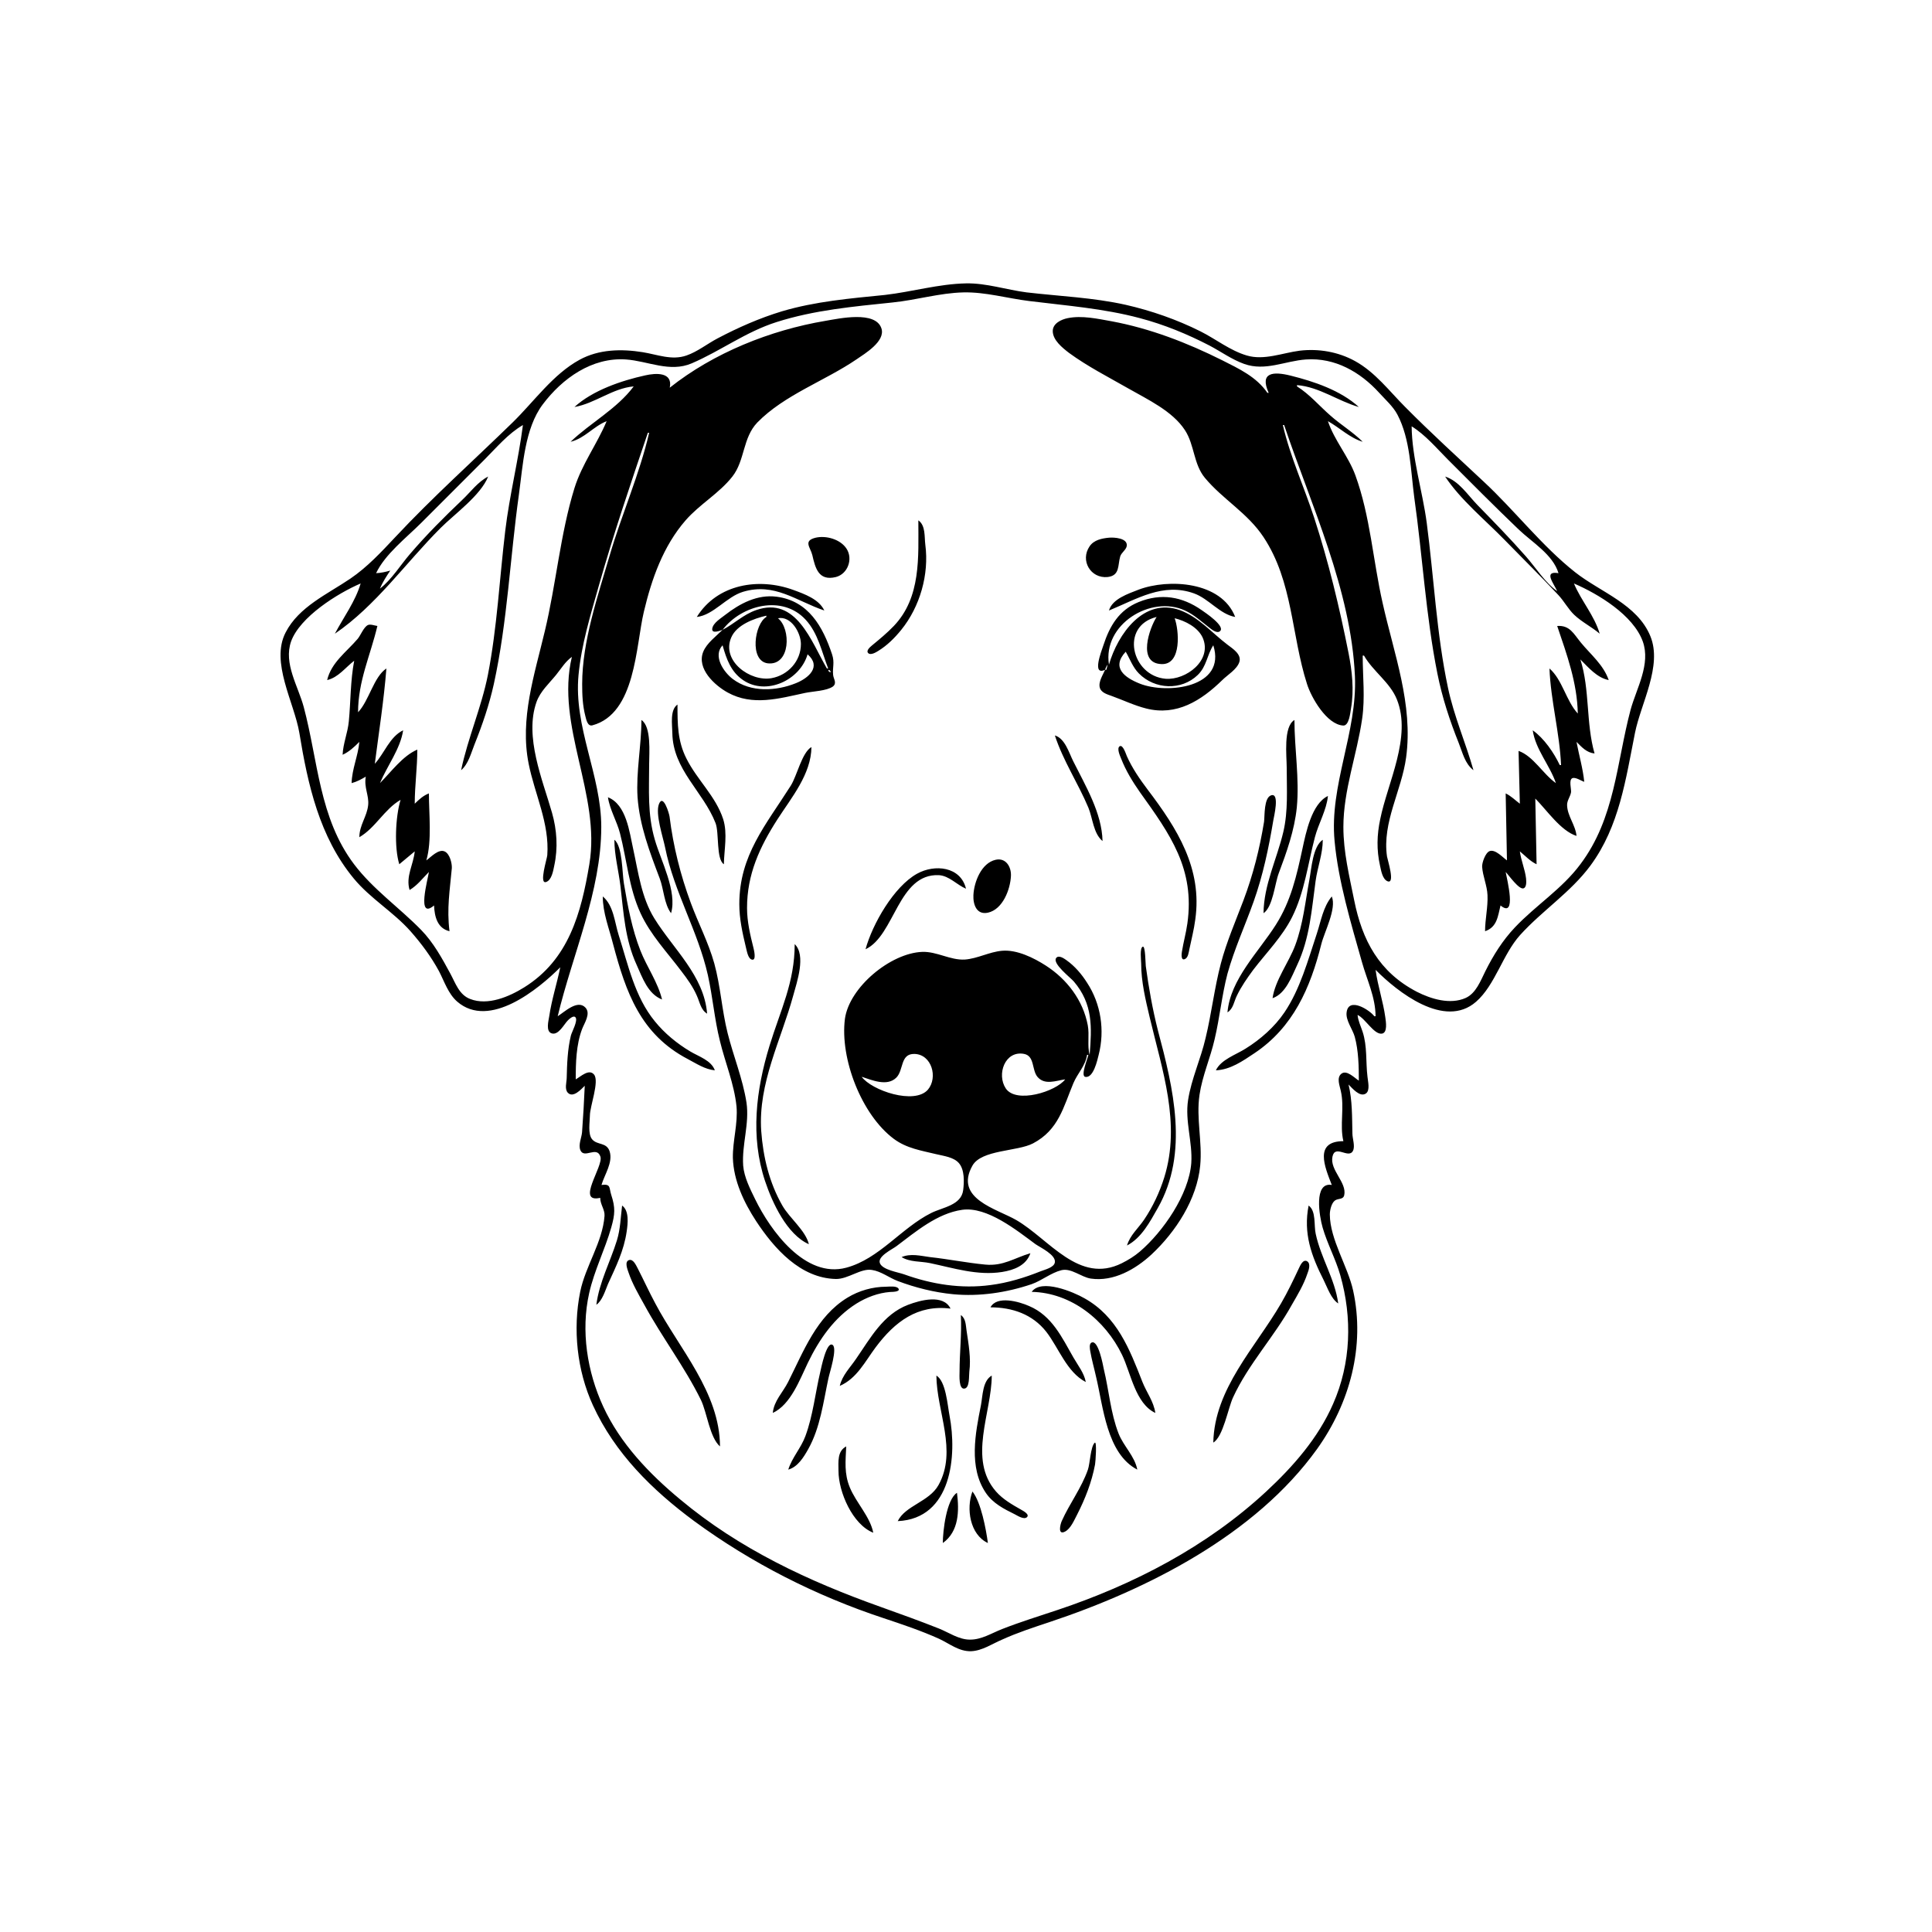 <?xml version="1.0" encoding="UTF-8"?>
<svg xmlns="http://www.w3.org/2000/svg" xmlns:xlink="http://www.w3.org/1999/xlink" width="1500pt" height="1500pt" viewBox="0 0 1500 1500" version="1.1">
<g id="surface1">
<path style=" stroke:none;fill-rule:nonzero;fill:rgb(0%,0%,0%);fill-opacity:1;" d="M 435 751 C 432.371 763.742 428.328 776.109 426.422 789 C 425.914 792.43 423.531 800.738 428.277 802.289 C 433.664 804.047 438 795.027 441 792.113 C 442 791.152 445.273 788.035 446.789 789.832 C 448.938 792.383 443.93 801.164 443.238 804 C 440.617 814.801 440.254 826 439.984 837 C 439.902 840.391 438.219 845.598 440.863 848.395 C 444.973 852.742 451.289 845.645 454 843 C 453.488 855 452.781 867.09 451.91 879 C 451.598 883.25 448.84 888.695 450.605 893 C 453.605 900 463.34 889.363 466.168 898.023 C 468.637 905.59 446.832 934.34 466 930 C 466 935.168 469.703 939.113 469.352 944.004 C 467.879 964.449 454.477 983 450.449 1003 C 444.613 1032.004 447.965 1064.039 460.309 1091 C 477.406 1128.34 506.32 1156.824 539 1181 C 583.57 1213.695 633.531 1239 686 1256.332 C 700.461 1261.152 715 1266 729 1272.309 C 737.215 1276.102 744.492 1282.305 754 1282 C 762.594 1281.641 770.355 1276.242 778 1273 C 790 1267.539 802.535 1263.488 815 1259.332 C 891 1234 974.695 1191.695 1022.57 1125 C 1048 1089.441 1060 1045.246 1050.574 1002 C 1046.379 983 1032.648 962.461 1032.473 943 C 1032.445 939.75 1033.691 934.039 1036.512 932.027 C 1038.918 930.309 1042.805 931.504 1043.641 928 C 1045.879 918.078 1032.324 908.512 1034.523 898.02 C 1036.578 888.223 1047 900 1050.398 893.562 C 1052.301 890 1050 884 1050 880 C 1049.703 867.348 1050 854.371 1047 842 C 1049.84 844.812 1055.773 852.164 1060.48 849 C 1063.934 846.605 1062 839.422 1061.715 836 C 1060.285 824.367 1061.648 812.332 1057.91 801 C 1056.453 796.59 1054.469 792.672 1054 788 C 1059.863 790.582 1066.711 803.242 1072.773 802.535 C 1077.52 802 1075.992 793.062 1075.574 790 C 1073.871 777.484 1069.676 765.449 1068 753 C 1084.887 770 1121.496 799.164 1145.984 777.785 C 1160.879 764.785 1166.664 741.008 1180.172 726 C 1197.344 707 1219.523 692.766 1234.844 672 C 1257.266 641.605 1262.211 605.012 1269.398 569 C 1273.953 546.188 1290.77 517.016 1281.371 494 C 1271.219 469.133 1242.629 459.797 1223 444.332 C 1197.258 424.047 1176 396.316 1152 374 C 1131.488 354.805 1110.812 336 1091 316 C 1078.555 303.531 1067.738 289 1052 280.312 C 1038.969 273.152 1023.77 270.52 1009 272.285 C 995.695 274 981.398 280 968 276 C 955 272.176 943.926 263.211 932 257.246 C 913.672 248.082 893.969 241.227 874 236.652 C 848.688 231 822.676 230 797 227 C 781.379 225 765.855 219.703 750 220.016 C 728.805 220.434 708 226.582 687 229 C 660 231.711 633 234 607 241.723 C 589.652 247 572.984 254.34 557 262.781 C 548.996 267.004 541.609 273 533 276 C 521.574 280 510.383 275.266 499 273.438 C 482.492 270.785 465 271.121 450 279.312 C 429.336 290.594 414.617 311.777 398 328 C 367.594 357.645 335.891 386 306.91 417 C 296 428.609 285.203 440.281 272 449.254 C 254.258 461.309 232 471.09 221.785 491 C 209.758 514.098 228.453 545.391 232.414 569 C 239 609.219 248 649.75 274.613 682 C 287.453 697.594 305.414 708 318.715 723 C 327.176 732.598 334.711 742.742 340.82 754 C 345 762 347.969 771.566 355 777.672 C 380 799.281 418 768 435 751 M 1144 598 C 1137.895 576.488 1128.855 556 1124.211 534 C 1115.285 492 1113.32 448.602 1107.719 406 C 1104.512 381.621 1096.203 355.422 1096 331 C 1106.918 337.828 1115.172 347.832 1124.172 356.828 C 1142.285 375 1160.473 393.246 1179 411 C 1189.414 421 1205.691 430.488 1210 445 C 1197.953 443 1206.41 453 1209 459 C 1199.449 452.219 1192.445 440.77 1184.715 432 C 1172.594 418.25 1159.812 405.117 1147 392 C 1139.473 384.27 1132.727 373.426 1122 370 C 1133.934 388.039 1152.887 403.52 1167.984 419 C 1181.926 433.289 1196.262 447.422 1209.91 462 C 1214.348 466.738 1217.68 473.055 1222.203 477.336 C 1228.168 483 1235.762 486.684 1242 492 C 1237.992 478.094 1227.562 466.363 1222 453 C 1241 461.199 1268 477.516 1275.449 498 C 1281.75 515.699 1270.617 534.273 1266 551 C 1255 592.473 1253.934 635.176 1227 671 C 1212.746 690.172 1192.457 702.82 1176.172 720.039 C 1166.605 730.152 1159.441 741.609 1153.246 754 C 1149.512 761.469 1146 771.129 1137.996 774.785 C 1125.887 780.211 1111 775.613 1100 770 C 1070.66 754.734 1057.621 730.055 1051.398 699 C 1047.586 680 1042.992 661.516 1043 642 C 1043 613.512 1053.52 586 1057.57 558 C 1059.945 541.605 1058 525.457 1058 509 L 1059 509 C 1065.988 521.27 1079.195 529.734 1084.523 543 C 1096.238 572.176 1077.305 607.652 1071.602 636 C 1069 648.184 1068.695 659.805 1071.426 672 C 1072.254 675.707 1073.227 682.207 1077 684.078 C 1083.676 687.285 1077.199 667.293 1076.871 665 C 1073 638.348 1088.23 614 1091.719 588 C 1097.273 546.762 1082.227 507.629 1073.426 468 C 1066 435.188 1063.867 400.719 1052.305 369 C 1046.902 354.188 1036 342 1031 327 C 1040 332 1048 340 1058 343 C 1050.293 335.355 1041 329.801 1033 322.711 C 1024.355 315.191 1016.781 306.117 1007 300 L 1007 299 C 1024.402 300.422 1038.645 311.324 1055 316 C 1040.887 303.125 1020.254 296.168 1002 291.629 C 988.57 288.285 977.758 289 985 305 L 984 305 C 975.512 292.574 962 286.324 949 279.754 C 921.727 266.117 893 255 863 249.426 C 852 247.449 840 244.781 829 247 C 824 248 817.379 251.082 817.359 257 C 817.344 264.098 824.918 270.078 830 274 C 844.461 284.566 860.422 292.668 876 301.578 C 890.953 310.133 910.355 319.137 920 334 C 927.469 345.414 926.57 360.281 935.469 371 C 949.441 387.793 968.516 398.16 980.996 417 C 1003.875 451.535 1002.539 493 1014.746 531 C 1018 541.457 1030 562.559 1042.867 563.312 C 1047.488 563.582 1048.355 553.195 1048.914 550 C 1051.41 535.789 1049.766 521.051 1047 507 C 1040 471.699 1031.484 436.223 1020.328 402 C 1012.562 378.172 1001.645 354.395 996 330 L 997 330 C 1018 392.453 1049 458 1051.961 525 C 1053.871 568.605 1032 609.68 1036.172 653 C 1039 684 1049 717.176 1057.43 747 C 1061.387 761.102 1067.875 774.02 1068 789 L 1067 789 C 1063.43 784.16 1047 773.684 1045.504 786.016 C 1044.676 792.211 1050.258 799.18 1051.84 805 C 1054.746 815.684 1055 828 1055 839 C 1051.727 837 1045.59 830.363 1041.434 833.648 C 1037.477 836.773 1040.215 843.09 1041 847 C 1044 860 1040 873.512 1043 886 C 1020 886.066 1028.57 906.004 1034 920 C 1019.758 917.516 1024.336 944.227 1026.859 953 C 1030.504 965.656 1036.949 977.355 1040.574 990 C 1050 1023.055 1049 1058.328 1035 1090 C 1023.422 1116.504 1004 1138.605 983 1158.09 C 936.934 1200.777 880.293 1230.219 821 1250 C 806.625 1254.797 792 1259.32 778 1264.812 C 769.84 1268 762 1273.105 753 1273 C 744.445 1273 736.762 1267.508 729 1264.398 C 714 1258.445 699 1253.062 684 1247.691 C 627.816 1227.695 574 1202.59 528 1164.078 C 504 1144.176 481.438 1120.582 468.309 1092 C 455.871 1065 450.859 1033.34 457.426 1004 C 461.344 986.492 469.672 970.223 474.578 953 C 477.523 942.664 477.809 937.605 474.574 927.715 C 472.766 922.191 474.527 919 467 920 C 469.273 912.051 476 902.613 473.348 894.016 C 471 886.637 463.773 889.312 459.742 884.566 C 456.242 880.445 457.977 871.051 458 866 C 458 859 465.473 839.578 461.242 834.32 C 457.34 829.473 450.672 836 447 838 C 447 825.121 447.316 811.215 451.914 799 C 453.684 794.309 458.855 787 454.551 782.316 C 448.398 775.746 438.199 785.762 433 789 C 444.414 741.191 466.82 692 466.82 642 C 466.82 601.777 445.285 564.797 449.172 524 C 451.418 500.375 458.414 477.742 464.859 455 C 476.305 414.613 489.582 375.66 503 336 L 504 336 C 496.562 368.148 482.691 399.281 473.426 431 C 464.219 462.512 452 498 452 531 C 451.996 539.586 452.316 547.633 454.477 556 C 455.188 558.746 456.195 564.203 460 563.125 C 493.578 554 493.562 501.664 499.883 475 C 505.926 449.523 514.867 424.023 532.289 404 C 543.215 391.445 558.379 383.055 568.609 370 C 578.469 357.422 576.504 340 588 328.016 C 608.957 306.566 640.492 295.715 665 279 C 671.5 274.531 687.555 265 684.355 255.004 C 679.801 241 651.316 247.344 641 249.082 C 598 256.316 553.977 274 520 301 C 522.543 288.629 509 289.625 501 291.426 C 482.465 295.512 460.203 303.043 446 316 C 462 313.238 475.539 301.438 492 300 C 479 317.453 458.477 328.191 443 343 C 453.895 340.387 460.773 331 471 327 C 463.543 344.816 451.809 360.336 446 379 C 435 414.555 431.75 453.633 423 490 C 415 523.746 403.449 558.004 410.449 593 C 415.195 616.738 426.723 639.254 424.91 664 C 424.711 666.703 418.332 686.672 423.969 684.793 C 428.379 683.324 429.504 676 430.34 672 C 433.293 658.379 432.383 644.352 428.574 631 C 421.273 605.43 406.973 572 416.551 545 C 419.5 536.711 426.316 530.676 431.738 524 C 435.727 519.094 438.809 513.734 444 510 C 431.199 563.762 466.656 616.801 457.566 671 C 451.199 709 441.574 745.012 407 766.574 C 395.414 773.801 378.746 781 365 775.598 C 356.461 772.336 353.684 763.379 349.691 756 C 343.23 744.051 336.535 731.793 326.984 722 C 310 704.602 289.641 690.5 274.898 671 C 247.801 635.148 246.977 590.75 235.844 549 C 231.512 532.746 220 515.18 226 498 C 232.875 479 262 460.707 280 453 C 276 466.816 266.656 479.359 260 492 C 291.652 470.469 315 437 342 410 C 353 399 373.219 384.617 379 370 C 371 374.078 365.355 382 359 388 C 344.977 401.312 331 415.309 318.426 430 C 310.949 438.652 304 450.062 295 457 C 297 452.051 300 447.488 303 443 C 299.32 444.035 295.828 444.832 292 445 C 299 430.215 315.523 417.477 327 406 L 376 357 C 385.309 347.691 394.504 336.645 406 330 C 402.461 357.418 395.594 384.426 392.285 412 C 387.809 449.312 386 487.031 378.801 524 C 373.777 549.266 363.223 573.012 358 598 C 363.691 593.121 365.68 584.801 368.398 578 C 374.555 562.617 379.848 547.191 383.426 531 C 394 482.617 396 433 402.871 384 C 406 361.422 407.316 332.719 421.375 314 C 436.598 293.734 459.641 277.273 486 279.09 C 503 280.27 520 289.395 537 282.121 C 559.602 272.422 579 257.625 603 250.027 C 632.281 240.711 662.605 238 693 234.832 C 711.344 233 729.547 227.438 748 227.016 C 765 226.621 782 231.613 799 233.715 C 827.859 237.305 856.742 239.453 885 247 C 903.871 252 921.691 259.324 939 268.258 C 948 273 956.328 279.113 966 282.562 C 982.441 288.418 997.605 280.219 1014 279.09 C 1036.418 277.547 1056 288.719 1070.828 305 C 1075.648 310.32 1081.652 315.605 1085 322 C 1094.965 341 1095.238 365.242 1098 386 C 1104.48 431.574 1106.969 477.828 1116 523 C 1119.734 541.684 1125.535 559.324 1132.602 577 C 1135.629 584.574 1137.277 592.809 1144 598 M 494 299 L 493 300 L 494 299 M 996 328 L 995 329 L 996 328 M 505 334 L 504 335 L 505 334 M 713 404 C 713 432.488 715.215 463.734 693.961 486 C 688.648 491.562 682.934 496.227 677 501.129 C 675.785 502.191 672.238 505 674 507 C 676 509.07 680.258 506.359 682 505.285 C 688.902 501.023 694.668 495.266 699.738 489 C 714.277 471.031 721.438 446 718.426 423 C 717.613 416.824 718.762 408 713 404 M 633 417.531 C 623.449 420 629.25 425 630.688 431 C 633 441 635.52 451.336 649 448 C 658.234 445.59 662.422 434 657.262 426.016 C 652.484 418.652 641.285 415.508 633 417.531 M 861 417.465 C 855.441 418 849.371 419.191 845.996 424.105 C 838.379 435.191 846.809 449.348 860 448 C 869.609 446.832 867.715 439 869.723 432.016 C 870.633 429 874.457 426.805 874.824 423.805 C 875.574 417.699 864.891 417.105 861 417.465 M 541 479 C 553.965 477.594 564 463.297 577 459.441 C 601.434 452.156 618.211 466.582 640 474 C 635.848 465.168 624.664 461.23 616 458.055 C 589.309 448.266 557 453.281 541 479 M 861 474 C 882.711 465.094 902.918 452.098 927 460.699 C 938.531 464.816 947.199 477 959 479 C 948.312 451.418 907.379 449 884 457.812 C 875.898 461 863.562 465 861 474 M 561 489 C 555.996 494.004 548.723 499.293 546 506 C 540.695 519.129 554.836 532.094 565 537.688 C 584.379 548.355 604.828 542.32 625 538 C 630.945 536.727 641.809 536.477 646.676 533 C 650 530.32 647.18 527.234 646.844 524.09 C 646.211 518.137 648.195 514.59 646 508 C 638.871 486.609 627.77 466.516 603 463.289 C 588 461.344 574.438 468.547 563 477.426 C 559.809 480 553.75 483.477 553 488 C 552.344 492.402 559 489.68 561 489 M 858 520 C 856.336 524.008 852.578 529.414 853.914 534 C 855 537.789 859.652 539.105 863 540.309 C 872 543.543 880.688 547.766 890 550.105 C 913.512 556.012 932.562 544.047 949 528 C 953 524 960.387 519.715 962.215 514 C 964.168 508 957 503.578 953 500.523 C 940.969 491.422 930.574 479 916 473.699 C 887.973 463.77 867.848 492.227 861 516 C 855.977 484.797 893.566 461.754 920 474 C 927 477.18 932.852 482.641 939 487.371 C 940.816 488.766 944.863 492.145 947.262 490 C 951.492 486.094 935.504 475.477 933 473.723 C 917.789 463.074 901.367 460.379 884 467.453 C 868.754 473.664 861.547 486.043 856.672 501 C 855.27 505.289 847.414 525.016 858 520 M 643 519 L 642 519 C 629.789 498.078 618.199 462.695 587 473.699 C 577 477.184 570 484.363 561 489 C 575.781 469.672 607.492 461.527 625.535 481.176 C 635.184 491.68 638 506.117 643 519 M 595 478 L 595 479 C 585.789 484.324 581.66 513.047 596 515 C 613.844 517.062 614.262 488.059 604 480 C 614.215 478 621.793 491.312 621.82 500 C 621.863 513.27 611.797 524.246 599 526.535 C 582.559 529.473 559.957 513.184 567.703 495 C 571.926 485.086 585.328 480.238 595 478 M 898 479 C 892.637 487.223 882.477 515.219 902 515.598 C 917.676 516 915.355 489.004 912 480 C 920.215 482 930 487 933.723 495 C 941.566 512.629 920.805 528.176 905 527 C 878.484 524.773 869.324 486 898 479 M 254 528 C 262.676 526 268.176 518.199 275 513 C 272 528.648 272.336 544.254 270.828 560 C 269.984 569 266.387 577.16 266 586 C 271 583.73 275 580 279 576 C 278 587 273.227 597.09 273 608 C 276.949 607 280.457 605.066 284 603 C 282.449 611.32 286.598 617.586 285.848 625 C 284.953 634 279 640.594 279 650 C 291.59 642.723 298.305 628.34 311 621 C 307 634.078 306 658 310 671 L 322 661 C 321 671.379 314.863 680.391 318 691 C 324 687.445 328 682.062 333 677 C 332.254 682.527 323.184 714.562 337 703 C 337.371 711.645 339.555 720.746 349 723 C 346.766 705.316 349.262 691.262 350.801 674 C 351 670.184 349.203 663.16 345.504 661.199 C 340.637 658.621 334.488 665.535 331 668 C 335.441 653 333 631.75 333 616 C 328.527 617.734 325.402 620.672 322 624 C 322 610 324 596.055 324 582 C 312.652 586.805 303.59 599.41 295 608 C 300.57 594.621 310.824 581.516 313 567 C 302.578 572 298.465 584.82 291 593 C 294.191 568.301 298 544 300 519 C 290.188 525.43 286.555 544.035 278 553 C 278 528.73 287.555 509 293 486 C 290.957 485.758 287.574 484.375 285.637 485.285 C 282.406 486.809 280 493.266 277.699 496 C 269 506.195 257.254 514.305 254 528 M 1209 486 C 1216.613 508.504 1224.504 530 1225 554 C 1215.836 544 1213 527.617 1203 519 C 1204 544.09 1210.922 569 1212 594 L 1211 594 C 1206.422 584.363 1198.754 573.172 1190 567 C 1192.223 582 1203.223 594 1208 608 C 1198 601 1190.465 587 1179 583 L 1180 624 C 1176.348 621.219 1173.172 618 1169 616 L 1170 668 C 1166.77 665.754 1161 659.215 1156.559 660.789 C 1153.227 662 1150.508 670 1150.727 673 C 1151.242 680.422 1154.562 687.406 1154.895 695 C 1155.305 704.258 1153 713.707 1153 723 C 1162.363 719.809 1162.934 711.383 1165 703 C 1177.883 713.516 1170 682.652 1169 677 C 1171.332 679.352 1179.512 691.18 1183 689.652 C 1185.406 688.703 1185 684 1184.824 682 C 1184 675 1180.961 668.121 1180 661 C 1184.234 664.449 1188 668.688 1193 671 L 1192 620 C 1200.961 629 1211.746 645.086 1224 649 C 1223.262 640.609 1216.789 633.391 1216.688 625 C 1216.645 621.375 1219.223 618.512 1219.773 615 C 1220 612.5 1217.961 605.703 1220.617 604.254 C 1222.949 603 1227.691 606.273 1230 607 C 1229 596.742 1225.895 586.16 1224 576 C 1228.254 580.242 1231.793 584.309 1238 585 C 1231.203 561 1234.477 535.531 1227 512 C 1233.168 518.164 1240 526.277 1249 528 C 1244.883 516.117 1235.227 508.414 1227.465 499 C 1221.691 492 1218.863 485.34 1209 486 M 561 501 C 564 511.594 567.422 521.605 577 528.086 C 595 540.305 621.199 528.09 627 508 C 638 517.645 627.816 526.43 618 530.395 C 602.5 536.656 582.969 537.738 569 527.238 C 561.777 521.805 553.301 509.219 561 501 M 942 501 C 952.43 534 905.984 539.109 885 530.797 C 873.188 526.117 862.562 518.328 874 506 C 877.309 511.688 879.477 518.051 884.184 522.824 C 896.562 535.387 917.223 536.355 929.984 524 C 936.934 517.207 937 508.715 942 501 M 860 516 L 859 520 L 858 520 C 858.562 518.246 858.918 517.457 860 516 M 645 522 C 643.363 521.453 643.547 521.637 643 520 C 644.637 520.547 644.453 520.363 645 522 M 562 671 C 562.234 659.574 565 647.18 561.48 636 C 555.691 618.164 541.215 605.488 532.973 589 C 526 575.324 526 562 526 547 C 520 551.172 521.926 562.535 522 569 C 522.344 597.539 545.926 614.43 555.535 639 C 558.484 646.535 555.879 667.031 562 671 M 278 553 L 277 554 L 278 553 M 498 559 C 498 578.77 493.742 599.348 495 619 C 496.602 641.062 504.434 661.52 512.191 682 C 515.387 690.438 515.582 701.758 521 709 C 525.949 692.215 513 668.023 508.426 652 C 502.562 632 504 613.484 504 593 C 504 584.5 505.855 564.211 498 559 M 981 709 C 988.23 704.207 989.754 686.062 992.809 678 C 999 661.516 1005 644.684 1006.828 627 C 1008.984 604.465 1005 581.562 1005 559 C 996.211 564.137 999 587.027 999 596 C 999 612.672 1000.207 629.652 996.348 646 C 991.383 667.016 981.184 687.016 981 709 M 819 571 C 825.426 590.711 837 608 844.988 627 C 848.469 635.395 848.832 647 856 653 C 855.551 631.238 842.719 610 833.246 591 C 829.887 584.277 826.824 573.301 819 571 M 869.406 579.348 C 866.734 580.816 869.703 587.141 870.453 589 C 874 598.191 879.402 607 885 615 C 908.652 648 927.824 674.645 921.871 717 C 920.828 724.414 918.785 731.613 917.621 739 C 917.391 740.453 916.715 746 919.871 744.652 C 922.523 743.613 922.891 739.348 923.426 737 C 925 729.348 927 721.781 928 714 C 933.656 674.348 914 643.312 891 613 C 884.965 605 879 596.367 874.859 587 C 874.246 585.625 871.895 578 869.406 579.348 M 630 580 C 622.598 584.277 618.773 602.383 613.945 610 C 594.539 640.645 573.996 664 574 702 C 574 713.23 576.398 724.141 579 735 C 579.789 737.633 580.531 744.391 583.906 745.078 C 587.43 745.797 585.336 737.375 584.996 736 C 582.477 726 580 715.516 580 705 C 579.957 679 589.727 657.684 603.691 636 C 614.434 619.324 629.824 601 630 580 M 291 593 L 290 594 L 291 593 M 1213 594 L 1212 595 L 1213 594 M 1209 608 L 1208 609 L 1209 608 M 844 819 L 845 819 C 844.625 821.5 838.711 835.34 842.602 836.078 C 848.926 837.281 852 823.055 853 819 C 857.867 800.031 854.801 779.422 844 763 C 839.828 756.371 834.473 750.086 828 745.496 C 826.254 744.254 822 741.176 820 743.785 C 816.863 748.133 831.195 759.062 833.699 762 C 848.699 779.59 847.695 797.688 846 819 C 844 812 845.969 803.566 844.539 796 C 840.887 776.633 828.406 760.246 812 749.699 C 802.609 743.66 789.508 737.16 778 738.176 C 768 739.051 758.945 744.297 749 745 C 737.73 745.598 727.348 738.629 716 739.043 C 691.281 740 659.367 766.602 656 791 C 652 822 669 865.66 694 884.238 C 703.895 891.598 715.328 893.297 727 896.129 C 732.758 897.527 740.516 898.355 744.57 903.133 C 748.934 908.277 748.613 917.68 747.816 924 C 746.316 935.828 731.898 937.309 723 941.758 C 699.723 953.398 682.684 977.367 657 984.242 C 625.176 992.766 598.195 955.488 586.258 931 C 582.387 923.055 577.746 914 577 905 C 575.883 888.516 582 872.523 579.562 856 C 576.68 837.523 569.414 820.078 564.895 802 C 560.449 784.219 559.43 765.672 554.574 748 C 550 731.664 542.168 716.82 536.32 701 C 528.324 679.383 522.695 657 519.844 634 C 519.562 631.723 514.934 616.004 511.645 624.168 C 508.574 631.781 514.797 650 516.398 658 C 523.293 692.457 541.93 723 549.574 757 C 553.355 774 554.699 791.211 558.895 808 C 563 825.016 570 841.402 571.828 859 C 573 872.422 568.801 885.648 569 899 C 569.566 916.727 577.535 933.449 587 948 C 601 969.289 621.402 992.41 649 993 C 658.578 993.133 668.355 984.5 677 986 C 684 987 690.348 992.055 697 994.574 C 710.59 999.723 725.52 1003.445 740 1004.828 C 760.391 1006.777 781.699 1003.562 801 997 C 808.953 994.184 815.898 988.254 824 986.199 C 831.703 984.246 839.418 991.605 847 992.699 C 864.578 995.234 881.59 985.449 894 974 C 912.848 956.383 929.293 931.215 931.828 905 C 933.613 886.57 928.59 868.34 931.301 850 C 933.461 835.359 939.711 821.375 943 807 C 947 790.145 948.625 772.73 953 756 C 958.355 736.754 966.637 718.73 973.309 700 C 980.602 679.527 985 658.391 988.586 637 C 989 634.301 993.734 615.453 987 617.461 C 981.199 619.203 982 633.285 981.41 638 C 978 659 972.875 679.242 965.426 699 C 959.316 715.191 952.312 731.23 947.883 748 C 942.832 767.129 940.672 786.773 936 806 C 932.285 822.168 925 837.547 922.438 854 C 919.863 870.496 926 886.582 924.91 903 C 923 927.562 903 956.234 885 971.699 C 880.723 975.359 876 978.246 871 980.754 C 837.691 997.363 814.68 962.105 789 947.23 C 773.957 938.52 740.57 930.711 754.988 905.016 C 761.98 892.555 789.949 894.059 802 887.738 C 821.984 877.254 825.617 859.457 833.363 841 C 836.621 833.234 842.707 827.621 844 819 M 953 786 C 957.586 783.141 958 777.652 960.324 773 C 963.66 766 968.387 759.273 973 753 C 983.328 739.508 995.559 727.266 1003.191 712 C 1012.867 692.648 1015.449 670.695 1020.883 650 C 1023.648 639.469 1030 628.766 1031 618 C 1018.398 624.004 1013.91 646.5 1011.211 659 C 1006.676 680 1002.262 699.621 990.562 718 C 977.305 739 955.258 760.117 953 786 M 472 619 C 473.449 628.676 478.926 637.508 481.371 647 C 486.68 667.629 488.289 689.453 497.309 709 C 505 725.781 518 739.367 529 754 C 533.605 760 538 766.117 541 773 C 543.336 778.062 544 784 549 787 C 546.672 757.543 522.73 736.816 508 713 C 498 696.82 495.574 677.207 491.574 659 C 488.699 646 486.277 624.578 472 619 M 477 652 C 477 664 480.309 676.109 481.715 688 C 484.211 709.121 485.238 729.289 494.23 749 C 498.773 759 502.969 771.723 514 776 C 510.859 762.781 502.176 750.672 497.203 738 C 490.727 721.496 487.336 703.43 484.414 686 C 483 678.059 483.418 657 477 652 M 988 775 C 998.254 771.504 1002.93 758.086 1007.219 749 C 1016.906 728.473 1018.379 706.117 1021.426 684 C 1022.922 673.141 1026.992 663.055 1027 652 C 1019.238 657.129 1018.215 674.449 1016.609 683 C 1013.406 700.113 1011.746 717.578 1005.574 734 C 1000.566 747.328 990 761.02 988 775 M 773 667.539 C 761.895 670.047 756.227 684.812 755.75 695 C 755.414 702.191 758.184 710.504 767 708.602 C 778.535 706.113 784.438 690.492 784.895 680 C 785.203 673 780.922 665.746 773 667.539 M 1171 668 L 1170 669 L 1171 668 M 672 737 C 694.746 726.363 697.234 678 729 679.473 C 737 680 742.895 687 750 690 C 745.859 672.73 725.703 670.73 712 678.348 C 693.969 688.371 677.352 717.438 672 737 M 334 676 L 333 677 L 334 676 M 468 696 C 468 708.789 472.898 720.77 476 733 C 486 770.719 497.391 803.055 534 822.254 C 540.789 825.816 547.199 830.219 555 831 C 552.246 823.27 542.598 820.328 536 816.395 C 525.672 810.238 516 802.316 508.465 793 C 492.84 774 487.652 749 480.344 726 C 477.188 716.098 476.438 703.039 468 696 M 1034 696 C 1027.176 704.305 1025.652 715.027 1022.332 725 C 1015.52 745.465 1009.418 768 997.25 786 C 989.641 797.297 978.531 807.035 967 814.188 C 959.418 819 948 822.617 944 831 C 955.309 830.508 964.871 823.762 974 817.668 C 1004 797.613 1017.359 767.004 1025.871 733 C 1028.285 723.359 1037.879 705.504 1034 696 M 617 733 C 617 762.73 605.945 784.215 597.434 812 C 586.949 846.234 582.48 882.465 594 917 C 599.578 933.727 610.984 958.516 628 966 C 625.465 955.336 613 945.773 607.426 936 C 597.25 918.219 592.48 898.297 591 878 C 588.547 841 606.355 807.676 615.848 773 C 618.691 762.613 626 741.633 617 733 M 875 967 C 886.27 961.152 892.797 948.637 898.852 938 C 923.277 895.086 910.945 844.762 899 800 C 894.828 783.582 891.863 766.805 889.574 750 C 889.348 748.309 889.297 734.297 887.285 735 C 884.727 735.715 886 746 886 748 C 886 762.23 889.395 776.223 892.652 790 C 902.293 830.734 916.934 872.172 903.973 914 C 900.387 925.574 895 937 888.254 947 C 883.68 953.723 877.352 959.008 875 967 M 1068 752 L 1067 753 L 1068 752 M 669 836 C 676.941 838.586 688.656 843.703 695.785 836.773 C 701.797 831 698.715 818 710 818.27 C 723.352 818.605 728.391 836.504 720.441 846 C 710 858 676.641 846.59 669 836 M 827 838 C 819.988 847.414 788.941 857.207 780.844 845 C 773.684 834.125 780.219 815.527 794.984 818.23 C 803.398 819.77 801 830.566 805.43 836 C 811 842.719 819.738 839.066 827 838 M 455 842 L 454 843 L 455 842 M 483 936 C 481.863 945 481.668 954.297 478.977 963 C 473.797 979.73 465.27 995.434 463 1013 C 467.539 1010 469.922 1002 472 997 C 478.168 983.473 484.445 971 486.57 956 C 487.438 950 488.641 940 483 936 M 1016 936 C 1011.812 957.586 1018 974.777 1027.754 994 C 1030.656 999.809 1033.43 1008.363 1039 1012 C 1036.449 993.062 1025.48 976.539 1021.52 958 C 1020 951.488 1022 940.191 1016 936 M 747 939.301 C 766.352 936.543 789.469 955.297 804 966 C 807.785 968.594 819.832 974.227 819 980 C 818.523 984.074 811.203 985.719 808 987 C 795.398 992.039 782.492 996 769 997.719 C 746.262 1000.781 723.516 997.16 702 989.414 C 697.234 987.699 685.332 986 683.176 980.789 C 680.98 975.492 692.727 970 696 967.523 C 711 956.281 727.617 942.062 747 939.301 M 700 976 C 706.383 980 714.832 979.164 722 980.664 C 740.395 984.52 758.934 990.562 778 987.562 C 787.219 986.109 796.77 982.508 800 973 C 787.48 976.684 778.926 983.156 765 981.828 C 750.602 980.461 736.359 977.562 722 976 C 714.566 975 707 973.004 700 976 M 559 1123 C 558.887 1081.168 527.258 1047.012 508.781 1012 C 504 1003.098 499.848 994 495.242 985 C 494 982.773 491.734 977.137 488.305 978.348 C 484.668 979.629 487.227 985.691 488 988 C 490.973 996.816 495.809 1005 500.23 1013 C 513.965 1038.258 531.535 1061.152 544.242 1087 C 549 1097 551 1116 559 1123 M 942 1120 C 949.598 1115.605 953.461 1093.383 957.309 1085 C 969.254 1059 989.195 1038 1003 1013 C 1007.496 1005.242 1012.184 997.434 1015 989 C 1016 986.402 1018 981 1014.723 979.176 C 1011.434 977.512 1009.309 983 1008.309 985 C 1004 994.199 999.684 1003.203 994.574 1012 C 974.715 1046.203 942.863 1078.082 942 1120 M 600 1097 C 614 1090.449 620.938 1071.066 627.258 1058 C 636 1040 647.578 1023 665 1012.066 C 672.781 1007.23 681.82 1003.797 691 1003.09 C 692 1003.012 699 1003.195 697.652 1000.594 C 696.312 998.105 690.27 999 688 999 C 677.516 999.047 666.973 1002 658 1007.465 C 633.922 1022.125 623.934 1049.09 611.879 1073 C 607.816 1081.062 600.84 1087.66 600 1097 M 801 1003 C 831.797 1003.637 858.199 1025 871.215 1052 C 877.961 1066.031 881.562 1089.797 897 1097 C 895.676 1088.023 890.289 1081.246 887 1073 C 877 1047.453 867.324 1022.152 842 1008 C 833.574 1003.129 808.41 992.469 801 1003 M 652 1076 C 665.293 1070.266 671.617 1057.055 679.895 1046 C 694.809 1026.082 712.441 1012.77 738 1016 C 732.34 1004.516 714.449 1009.48 705 1013.066 C 685.645 1020.414 675.719 1039 664.652 1055 C 659.918 1062 654 1067.656 652 1076 M 769 1015 C 785.949 1015.047 801.57 1020.324 812.332 1034 C 822 1046.48 828.238 1065.344 843 1073 C 841.727 1066 836.965 1060.18 833.426 1054 C 824.402 1038.234 816.715 1021.477 799 1014 C 791.25 1010.547 774 1005.648 769 1015 M 746 1021 C 746.758 1035.699 744.992 1050.32 745 1065 C 745 1067.516 744.168 1079 748.914 1078.078 C 753 1077.348 752.18 1068.023 752.574 1065 C 753.965 1054.414 751.973 1043.473 750.422 1033 C 749.773 1028.613 749.871 1023.703 746 1021 M 883 1141 C 881 1130.547 872.297 1122.785 868.465 1113 C 862.262 1097.164 861 1079.465 857 1063 C 856.387 1060 852.789 1040.066 847.559 1042.348 C 845.402 1043.285 846.176 1047.289 846.465 1049 C 847.602 1055.734 849.543 1062.359 851 1069 C 856.559 1092 859.18 1128.641 883 1141 M 612 1141 C 619.344 1139 624 1131.367 627.559 1125 C 636.891 1108.32 639.238 1088.398 643.211 1070 C 644 1066 650.387 1046.781 646.402 1044.176 C 641.727 1041.117 637.547 1062.199 636.883 1065 C 632.949 1081.605 631.223 1099 625.305 1115 C 621.902 1124.246 615 1131.52 612 1141 M 727 1068 C 727.23 1096 743.504 1126.355 728.652 1153 C 721.406 1166 702.98 1168.828 697 1181 C 739 1179.074 743.176 1130.004 737.195 1099 C 735.652 1091 734.375 1072.293 727 1068 M 770 1068 C 762.828 1072.078 763 1083.684 761.602 1091 C 757.246 1112.809 751.973 1139.172 765.359 1159 C 770.922 1167.238 779.328 1171.465 788 1175.754 C 790 1176.797 794.926 1180 797.246 1178 C 799.73 1175.789 794.305 1173 792.996 1172.234 C 785.945 1168.223 778.711 1164.172 773.301 1158 C 751.281 1132.793 769.922 1097 770 1068 M 535 1109 L 536 1110 L 535 1109 M 849.879 1120.176 C 846.672 1123.34 846.281 1136.344 844.656 1141 C 839.641 1155.355 830.449 1167.277 824.312 1181 C 823.215 1183.457 821 1192.219 826.926 1189.109 C 831.328 1186.781 834 1180.227 836.242 1176 C 842.605 1163.496 847.594 1150.824 850.195 1137 C 850.559 1135.074 851.793 1118.289 849.879 1120.176 M 678 1190 C 675.629 1177.699 664.707 1166.668 659.863 1155 C 655.285 1144 656.508 1134.496 657 1123 C 649.918 1126.703 650.988 1135.051 651 1142 C 651 1158.316 661.926 1183.691 678 1190 M 755 1158 C 750 1171.215 753 1191.492 767 1198 C 765.559 1187.301 761.703 1166.391 755 1158 M 732 1198 C 744.594 1189 744.766 1173 743 1159 C 734.793 1164.172 732 1188.805 732 1198 "/>
</g>
</svg>
